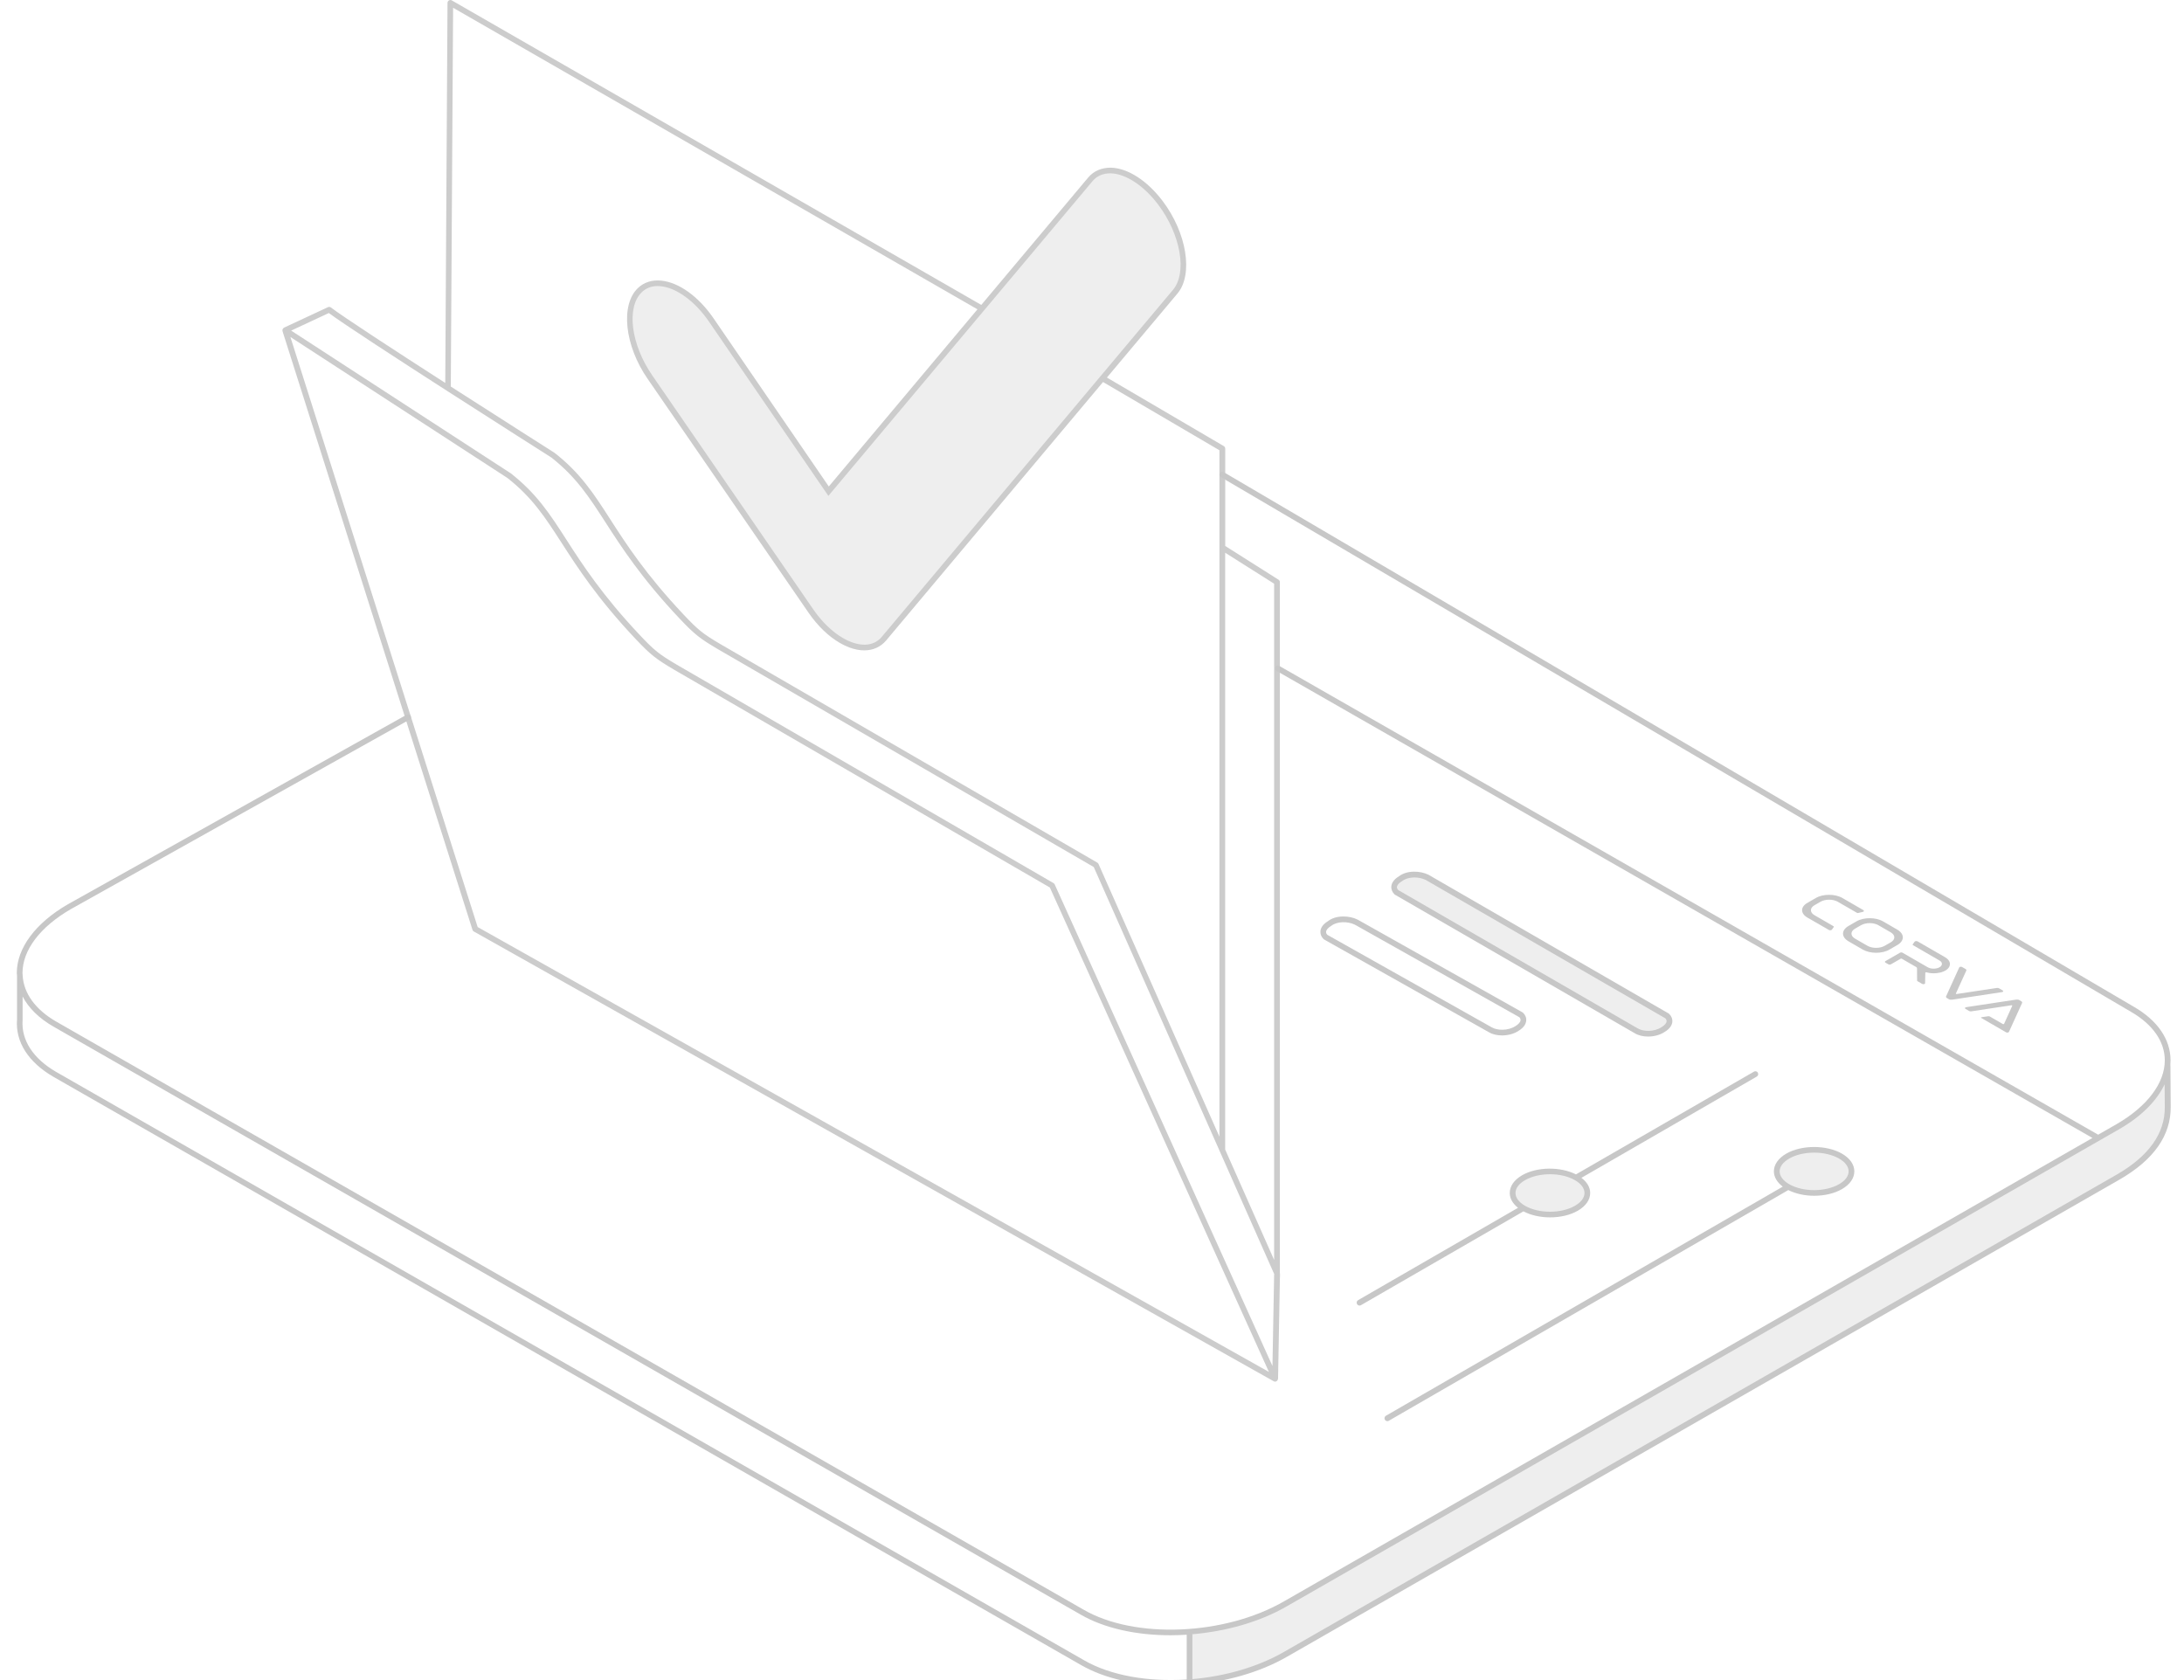 <svg width="390" height="300" viewBox="0 0 390 300" fill="none" xmlns="http://www.w3.org/2000/svg">
    <g clip-path="url(#clip0_42201_117774)">
        <g opacity="0.3">
            <path d="M272.064 210.298C269.454 211.805 269.454 214.242 272.064 215.748C274.674 217.255 278.895 217.255 281.505 215.748C284.115 214.242 284.115 211.805 281.505 210.298C278.895 208.792 274.664 208.792 272.064 210.298Z" fill="#C7C7C7"/>
        </g>
        <path d="M313.899 191.54C313.755 191.291 313.448 191.214 313.208 191.358L281.42 209.704C278.656 208.293 274.444 208.331 271.806 209.857C270.386 210.682 269.599 211.805 269.599 213.023C269.599 214.012 270.136 214.923 271.076 215.672L242.512 232.165C242.272 232.309 242.186 232.616 242.33 232.866C242.426 233.029 242.598 233.125 242.771 233.125C242.857 233.125 242.944 233.106 243.03 233.058L272.045 216.305C273.389 217.015 275.078 217.38 276.785 217.38C278.589 217.38 280.384 216.986 281.756 216.19C283.176 215.365 283.962 214.242 283.962 213.023C283.962 212.016 283.396 211.076 282.398 210.318L313.707 192.241C313.956 192.097 314.033 191.78 313.899 191.54ZM282.945 213.023C282.945 213.868 282.341 214.674 281.247 215.307C278.791 216.727 274.78 216.727 272.324 215.307C271.23 214.674 270.625 213.868 270.625 213.023C270.625 212.179 271.23 211.373 272.324 210.74C273.552 210.03 275.173 209.675 276.785 209.675C278.407 209.675 280.019 210.03 281.247 210.74C282.341 211.373 282.945 212.179 282.945 213.023Z" fill="#C7C7C7"/>
        <g opacity="0.3">
            <path d="M319.234 206.441C316.624 207.948 316.624 210.385 319.234 211.891C321.844 213.398 326.065 213.398 328.675 211.891C331.285 210.385 331.285 207.948 328.675 206.441C326.065 204.944 321.844 204.944 319.234 206.441Z" fill="#C7C7C7"/>
        </g>
        <path d="M328.923 206C326.179 204.417 321.717 204.417 318.973 206C317.553 206.825 316.766 207.948 316.766 209.166C316.766 210.183 317.342 211.124 318.35 211.891L247.481 252.804C247.241 252.948 247.155 253.255 247.299 253.505C247.394 253.668 247.567 253.764 247.74 253.764C247.826 253.764 247.913 253.745 247.999 253.697L319.338 212.505C320.662 213.167 322.303 213.522 323.953 213.522C325.757 213.522 327.551 213.129 328.923 212.333C330.343 211.507 331.13 210.385 331.13 209.166C331.13 207.948 330.353 206.825 328.923 206ZM328.415 211.45C325.949 212.87 321.948 212.87 319.491 211.45C318.397 210.817 317.793 210.011 317.793 209.166C317.793 208.322 318.397 207.516 319.491 206.883C320.719 206.173 322.341 205.818 323.953 205.818C325.565 205.818 327.187 206.173 328.415 206.883C329.509 207.516 330.113 208.322 330.113 209.166C330.113 210.011 329.509 210.817 328.415 211.45Z" fill="#C7C7C7"/>
        <g opacity="0.3">
            <path d="M150.285 114.387C148.346 113.264 146.437 111.451 144.863 109.177L116.088 67.362C112.097 61.614 111.281 54.648 114.284 51.789C117.278 48.939 122.949 51.281 126.94 57.018L147.972 87.703L194.7 32.023C197.415 28.79 203.019 30.651 207.202 36.188C211.395 41.724 212.585 48.834 209.87 52.077L157.874 114.032C156.512 115.653 154.334 116.056 151.868 115.135C151.34 114.943 150.812 114.694 150.285 114.387Z" fill="#C7C7C7"/>
        </g>
        <path d="M228.549 227.387V103.947C228.549 103.775 228.463 103.612 228.309 103.516L218.791 97.49V80.104C218.791 79.922 218.695 79.758 218.542 79.662L197.663 67.419L210.261 52.413C213.121 49.007 211.931 41.59 207.613 35.89C204.85 32.244 201.395 30.018 198.373 29.941C196.732 29.932 195.322 30.507 194.314 31.707L175.23 54.447L80.681 0.072C80.527 -0.024 80.326 -0.024 80.172 0.072C80.019 0.158 79.913 0.331 79.913 0.513L79.51 68.379C70.529 62.603 61.366 56.635 59.092 54.907C58.938 54.792 58.737 54.773 58.564 54.85L50.725 58.505C50.706 58.515 50.696 58.534 50.677 58.544C50.668 58.553 50.648 58.553 50.629 58.563C50.61 58.582 50.61 58.602 50.591 58.621C50.543 58.659 50.514 58.707 50.485 58.765C50.466 58.803 50.456 58.832 50.447 58.87C50.437 58.889 50.428 58.908 50.428 58.937C50.428 58.976 50.447 59.014 50.447 59.052C50.447 59.081 50.437 59.1 50.447 59.129L84.375 166.046C84.413 166.171 84.5 166.277 84.615 166.334L227.446 246.644C227.523 246.692 227.609 246.711 227.695 246.711C227.734 246.711 227.763 246.711 227.801 246.702C227.858 246.692 227.897 246.644 227.945 246.616C227.974 246.596 228.022 246.606 228.05 246.577C228.06 246.568 228.06 246.558 228.07 246.548C228.098 246.51 228.118 246.472 228.137 246.433C228.166 246.376 228.194 246.328 228.204 246.261C228.204 246.241 228.223 246.232 228.223 246.222L228.559 228.02H228.569V227.646V227.426C228.549 227.397 228.549 227.397 228.549 227.387ZM195.082 32.359C195.898 31.39 196.991 30.939 198.335 30.949C201.012 31.016 204.255 33.146 206.788 36.495C210.837 41.839 212.036 48.69 209.465 51.751L157.47 113.706C156.241 115.174 154.313 115.509 152.039 114.655C151.54 114.473 151.041 114.233 150.532 113.936C148.652 112.852 146.781 111.057 145.274 108.879L116.499 67.064C112.651 61.528 111.807 54.84 114.628 52.154C115.376 51.444 116.317 51.079 117.43 51.079C117.612 51.079 117.794 51.089 117.986 51.108C120.788 51.386 124.05 53.766 126.516 57.306L147.923 88.547L195.082 32.359ZM80.911 1.386L174.549 55.234L147.999 86.868L127.351 56.74C124.683 52.902 121.22 50.426 118.082 50.11C116.451 49.947 115.002 50.398 113.918 51.434C110.752 54.447 111.538 61.729 115.655 67.659L144.43 109.474C146.052 111.806 147.98 113.658 150.014 114.828C150.571 115.145 151.127 115.413 151.674 115.615C152.605 115.96 153.497 116.133 154.332 116.133C155.896 116.133 157.258 115.529 158.237 114.368L196.972 68.216L217.755 80.401V202.977L196.157 154.264C196.109 154.168 196.041 154.081 195.946 154.033L128.685 115.039C125.518 113.178 124.645 112.477 122.054 109.724C115.328 102.585 111.797 97.125 108.976 92.731C106.012 88.125 103.661 84.489 99.055 80.881C99.046 80.871 99.026 80.862 99.017 80.852C98.844 80.737 89.921 75.076 80.499 69.022L80.911 1.386ZM85.296 165.538L51.857 60.175L90.602 85.343C95.073 88.845 97.376 92.424 100.293 96.943C103.143 101.366 106.693 106.874 113.486 114.08C116.144 116.891 117.103 117.659 120.347 119.568L187.473 158.476L226.592 244.975L85.296 165.538ZM227.523 227.608L227.225 243.919L188.337 157.919C188.289 157.823 188.222 157.737 188.126 157.689L120.865 118.695C117.698 116.834 116.825 116.133 114.234 113.379C107.508 106.241 103.987 100.781 101.157 96.387C98.192 91.781 95.841 88.144 91.197 84.508L51.992 59.033L58.718 55.896C64.273 59.993 96.772 80.622 98.46 81.697C102.912 85.199 105.215 88.768 108.132 93.287C110.982 97.711 114.532 103.218 121.325 110.424C123.983 113.235 124.943 114.003 128.186 115.912L195.312 154.82L217.774 205.482V205.53H217.793L227.532 227.493V227.608H227.523ZM227.523 224.979L218.782 205.271V98.699L227.523 104.226V224.979Z" fill="#CCCCCC"/>
        <path d="M268.225 184.891C267.352 184.891 266.508 184.699 265.855 184.306L236.456 167.764C236.418 167.745 236.379 167.716 236.341 167.677C235.928 167.265 235.737 166.747 235.794 166.229C235.852 165.768 236.13 165.096 237.128 164.492C238.558 163.369 240.956 163.465 242.444 164.214L271.881 180.775C271.919 180.794 271.958 180.823 271.996 180.861C272.409 181.274 272.601 181.792 272.533 182.31C272.476 182.77 272.198 183.452 271.171 184.066C270.365 184.613 269.271 184.891 268.225 184.891ZM237.013 166.92L266.364 183.433C267.371 184.037 269.319 184.085 270.634 183.212C271.171 182.886 271.488 182.521 271.526 182.195C271.545 182.003 271.478 181.821 271.315 181.638L241.964 165.125C240.62 164.454 238.711 164.54 237.732 165.317C237.713 165.327 237.694 165.346 237.675 165.356C237.157 165.663 236.84 166.027 236.802 166.363C236.782 166.555 236.85 166.737 237.013 166.92Z" fill="#C7C7C7"/>
        <path d="M294.303 185.092C293.43 185.092 292.586 184.9 291.933 184.507L249.101 159.762C249.063 159.742 249.025 159.714 248.996 159.675C248.583 159.263 248.391 158.744 248.458 158.226C248.516 157.766 248.794 157.094 249.792 156.49C251.231 155.367 253.621 155.463 255.108 156.211L297.978 180.976C298.017 180.995 298.055 181.024 298.084 181.062C298.496 181.475 298.688 181.984 298.631 182.502C298.573 182.962 298.295 183.643 297.268 184.258C296.443 184.814 295.359 185.092 294.303 185.092ZM249.677 158.927L292.452 183.634C293.449 184.238 295.397 184.286 296.712 183.413C297.249 183.087 297.566 182.722 297.604 182.396C297.623 182.204 297.556 182.022 297.393 181.84L254.609 157.133C253.266 156.461 251.366 156.547 250.377 157.334C250.358 157.344 250.339 157.363 250.32 157.372C249.802 157.679 249.485 158.044 249.447 158.38C249.437 158.553 249.514 158.744 249.677 158.927Z" fill="#C7C7C7"/>
        <g opacity="0.3">
            <path d="M250.079 156.931C248.88 157.651 248.64 158.61 249.36 159.33L292.202 184.075C293.401 184.795 295.56 184.795 296.999 183.835C298.198 183.116 298.438 182.156 297.719 181.437L254.877 156.691C253.438 155.962 251.279 155.962 250.079 156.931Z" fill="#C7C7C7"/>
        </g>
        <g opacity="0.3">
            <path d="M387.088 192.001L384.91 195.407C384.171 196.51 382.828 197.969 381.744 198.746L377.215 201.711L231.352 285.255C226.228 288.21 219.176 291.213 212.421 291.213V300.405C219.176 300.405 226.266 297.325 231.4 294.36L380.506 208.744C382.348 207.689 385.687 203.745 386.445 201.768L387.271 197.566L387.088 192.001Z" fill="#C7C7C7"/>
        </g>
        <path d="M343.766 175.555L343.805 173.703C343.805 173.636 343.93 173.598 344.035 173.626C344.572 173.78 345.187 173.837 345.82 173.77C346.722 173.684 347.48 173.367 347.883 172.916C348.372 172.369 348.391 171.535 347.307 170.911L342.433 168.1C342.26 168.004 341.982 168.032 341.886 168.157C341.886 168.157 341.656 168.483 341.55 168.637C341.521 168.685 341.54 168.733 341.598 168.771C341.598 168.771 346.117 171.381 346.348 171.515C346.674 171.707 346.827 171.966 346.76 172.235C346.693 172.504 346.424 172.734 346.021 172.859C345.407 173.051 344.707 172.993 344.198 172.696C342.557 171.746 339.727 170.115 339.727 170.115C339.612 170.047 339.42 170.047 339.295 170.115L336.685 171.621C336.561 171.698 336.561 171.822 336.685 171.89L337.203 172.187C337.338 172.264 337.549 172.264 337.674 172.187L339.41 171.189C339.458 171.16 339.545 171.16 339.602 171.189L342.174 172.676C342.27 172.734 342.327 172.811 342.327 172.888L342.337 175.094C342.346 175.133 342.375 175.171 342.423 175.209L343.248 175.689C343.459 175.804 343.795 175.708 343.766 175.555Z" fill="#C7C7C7"/>
        <path d="M338.798 165.998L336.265 164.53C334.95 163.772 332.82 163.763 331.515 164.521L330.086 165.346C328.781 166.104 328.781 167.332 330.105 168.09L332.638 169.558C333.952 170.316 336.083 170.326 337.387 169.568L338.817 168.743C340.122 167.984 340.112 166.756 338.798 165.998ZM336.553 168.886C335.699 169.376 334.317 169.376 333.463 168.877L331.266 167.61C330.412 167.121 330.402 166.315 331.256 165.826L332.341 165.202C333.194 164.713 334.576 164.713 335.43 165.212L337.627 166.478C338.481 166.967 338.491 167.773 337.637 168.263L336.553 168.886Z" fill="#C7C7C7"/>
        <path d="M322.755 163.849L326.583 166.056C326.756 166.152 327.044 166.123 327.13 165.998L327.466 165.519C327.495 165.471 327.476 165.423 327.418 165.394L324.022 163.427C323.168 162.938 323.158 162.132 324.012 161.642L325.096 161.018C325.95 160.529 327.332 160.529 328.186 161.028L331.592 162.995C331.65 163.033 331.736 163.043 331.813 163.024C332.072 162.966 332.638 162.832 332.638 162.832C332.859 162.784 332.916 162.611 332.743 162.515L329.011 160.356C327.696 159.598 325.566 159.589 324.261 160.347L322.736 161.23C321.489 161.94 321.489 163.12 322.755 163.849Z" fill="#C7C7C7"/>
        <path d="M351.145 173.271C351.174 173.204 351.145 173.127 351.049 173.07L350.378 172.676C350.205 172.581 349.917 172.619 349.86 172.753L347.519 177.906C347.471 178.021 347.528 178.136 347.672 178.222L348.017 178.424C348.161 178.51 348.372 178.539 348.564 178.51L357.497 177.157C357.728 177.119 357.804 176.956 357.632 176.86L356.95 176.466C356.864 176.419 356.73 176.39 356.605 176.409L349.428 177.493C349.332 177.512 349.236 177.455 349.265 177.397L351.145 173.271Z" fill="#C7C7C7"/>
        <path d="M358.746 184.248L361.087 179.096C361.135 178.98 361.078 178.865 360.934 178.779L360.588 178.577C360.444 178.491 360.233 178.462 360.041 178.491L351.108 179.844C350.878 179.882 350.801 180.045 350.974 180.141L351.646 180.535C351.732 180.583 351.866 180.612 351.991 180.592L359.168 179.508C359.264 179.489 359.36 179.546 359.331 179.604L357.873 182.818C357.844 182.876 357.719 182.895 357.652 182.857L355.33 181.513C355.244 181.465 355.129 181.446 355.014 181.465L353.843 181.638C353.747 181.657 353.709 181.725 353.785 181.763L358.18 184.306L358.218 184.334C358.401 184.43 358.688 184.382 358.746 184.248Z" fill="#C7C7C7"/>
        <path d="M387.596 189.324C387.596 185.601 385.275 182.214 381.062 179.786L218.533 84.316C218.293 84.172 217.976 84.258 217.832 84.498C217.688 84.738 217.775 85.055 218.014 85.199L380.544 180.679C384.43 182.924 386.57 185.994 386.57 189.333C386.57 193.421 383.423 197.575 377.944 200.742L374.662 202.622C374.653 202.622 374.653 202.613 374.653 202.603L228.425 118.896C228.185 118.753 227.868 118.839 227.734 119.088C227.59 119.338 227.677 119.645 227.926 119.779L373.655 203.198L229.298 285.936C218.715 292.048 202.662 292.72 193.518 287.442L10.033 182.415C6.32 180.276 4.228 177.368 4.046 174.202V174.154V174.145C4.036 174.01 4.017 173.885 4.017 173.751C4.017 169.664 7.164 165.509 12.643 162.343L73.13 128.501C73.379 128.367 73.466 128.05 73.322 127.81C73.187 127.561 72.88 127.474 72.631 127.618L12.144 161.46C6.339 164.809 3 169.299 3 173.751C3 173.905 3.029 174.058 3.038 174.212V182.099C2.751 186.081 5.073 189.698 9.573 192.298L193.058 297.325C197.337 299.791 203.065 301 209.072 301C210.175 301 211.279 300.942 212.392 300.866C212.411 300.866 212.421 300.885 212.449 300.885C212.478 300.885 212.507 300.856 212.536 300.846C218.686 300.376 224.875 298.697 229.874 295.809L378.529 210.606C384.612 207.094 387.673 202.728 387.625 197.633L387.577 190.312C387.539 190.312 387.596 189.64 387.596 189.324ZM211.912 299.897C205.08 300.338 198.354 299.225 193.547 296.442L10.062 191.425C5.917 189.036 3.777 185.745 4.036 182.147V177.935C5.101 179.978 6.953 181.82 9.515 183.298L193 288.325C197.28 290.791 203.008 292 209.014 292C209.974 292 210.943 291.962 211.912 291.904V299.897ZM377.982 209.742L229.327 294.946C224.587 297.68 218.753 299.321 212.929 299.829V291.818C218.926 291.299 224.932 289.64 229.807 286.819L378.462 201.615C382.386 199.351 385.14 196.568 386.541 193.622L386.57 197.662C386.618 202.363 383.73 206.432 377.982 209.742Z" fill="#C7C7C7"/>
    </g>
    <defs>
        <clipPath id="clip0_42201_117774">
            <rect width="390" height="300" fill="white"/>
        </clipPath>
    </defs>
</svg>
